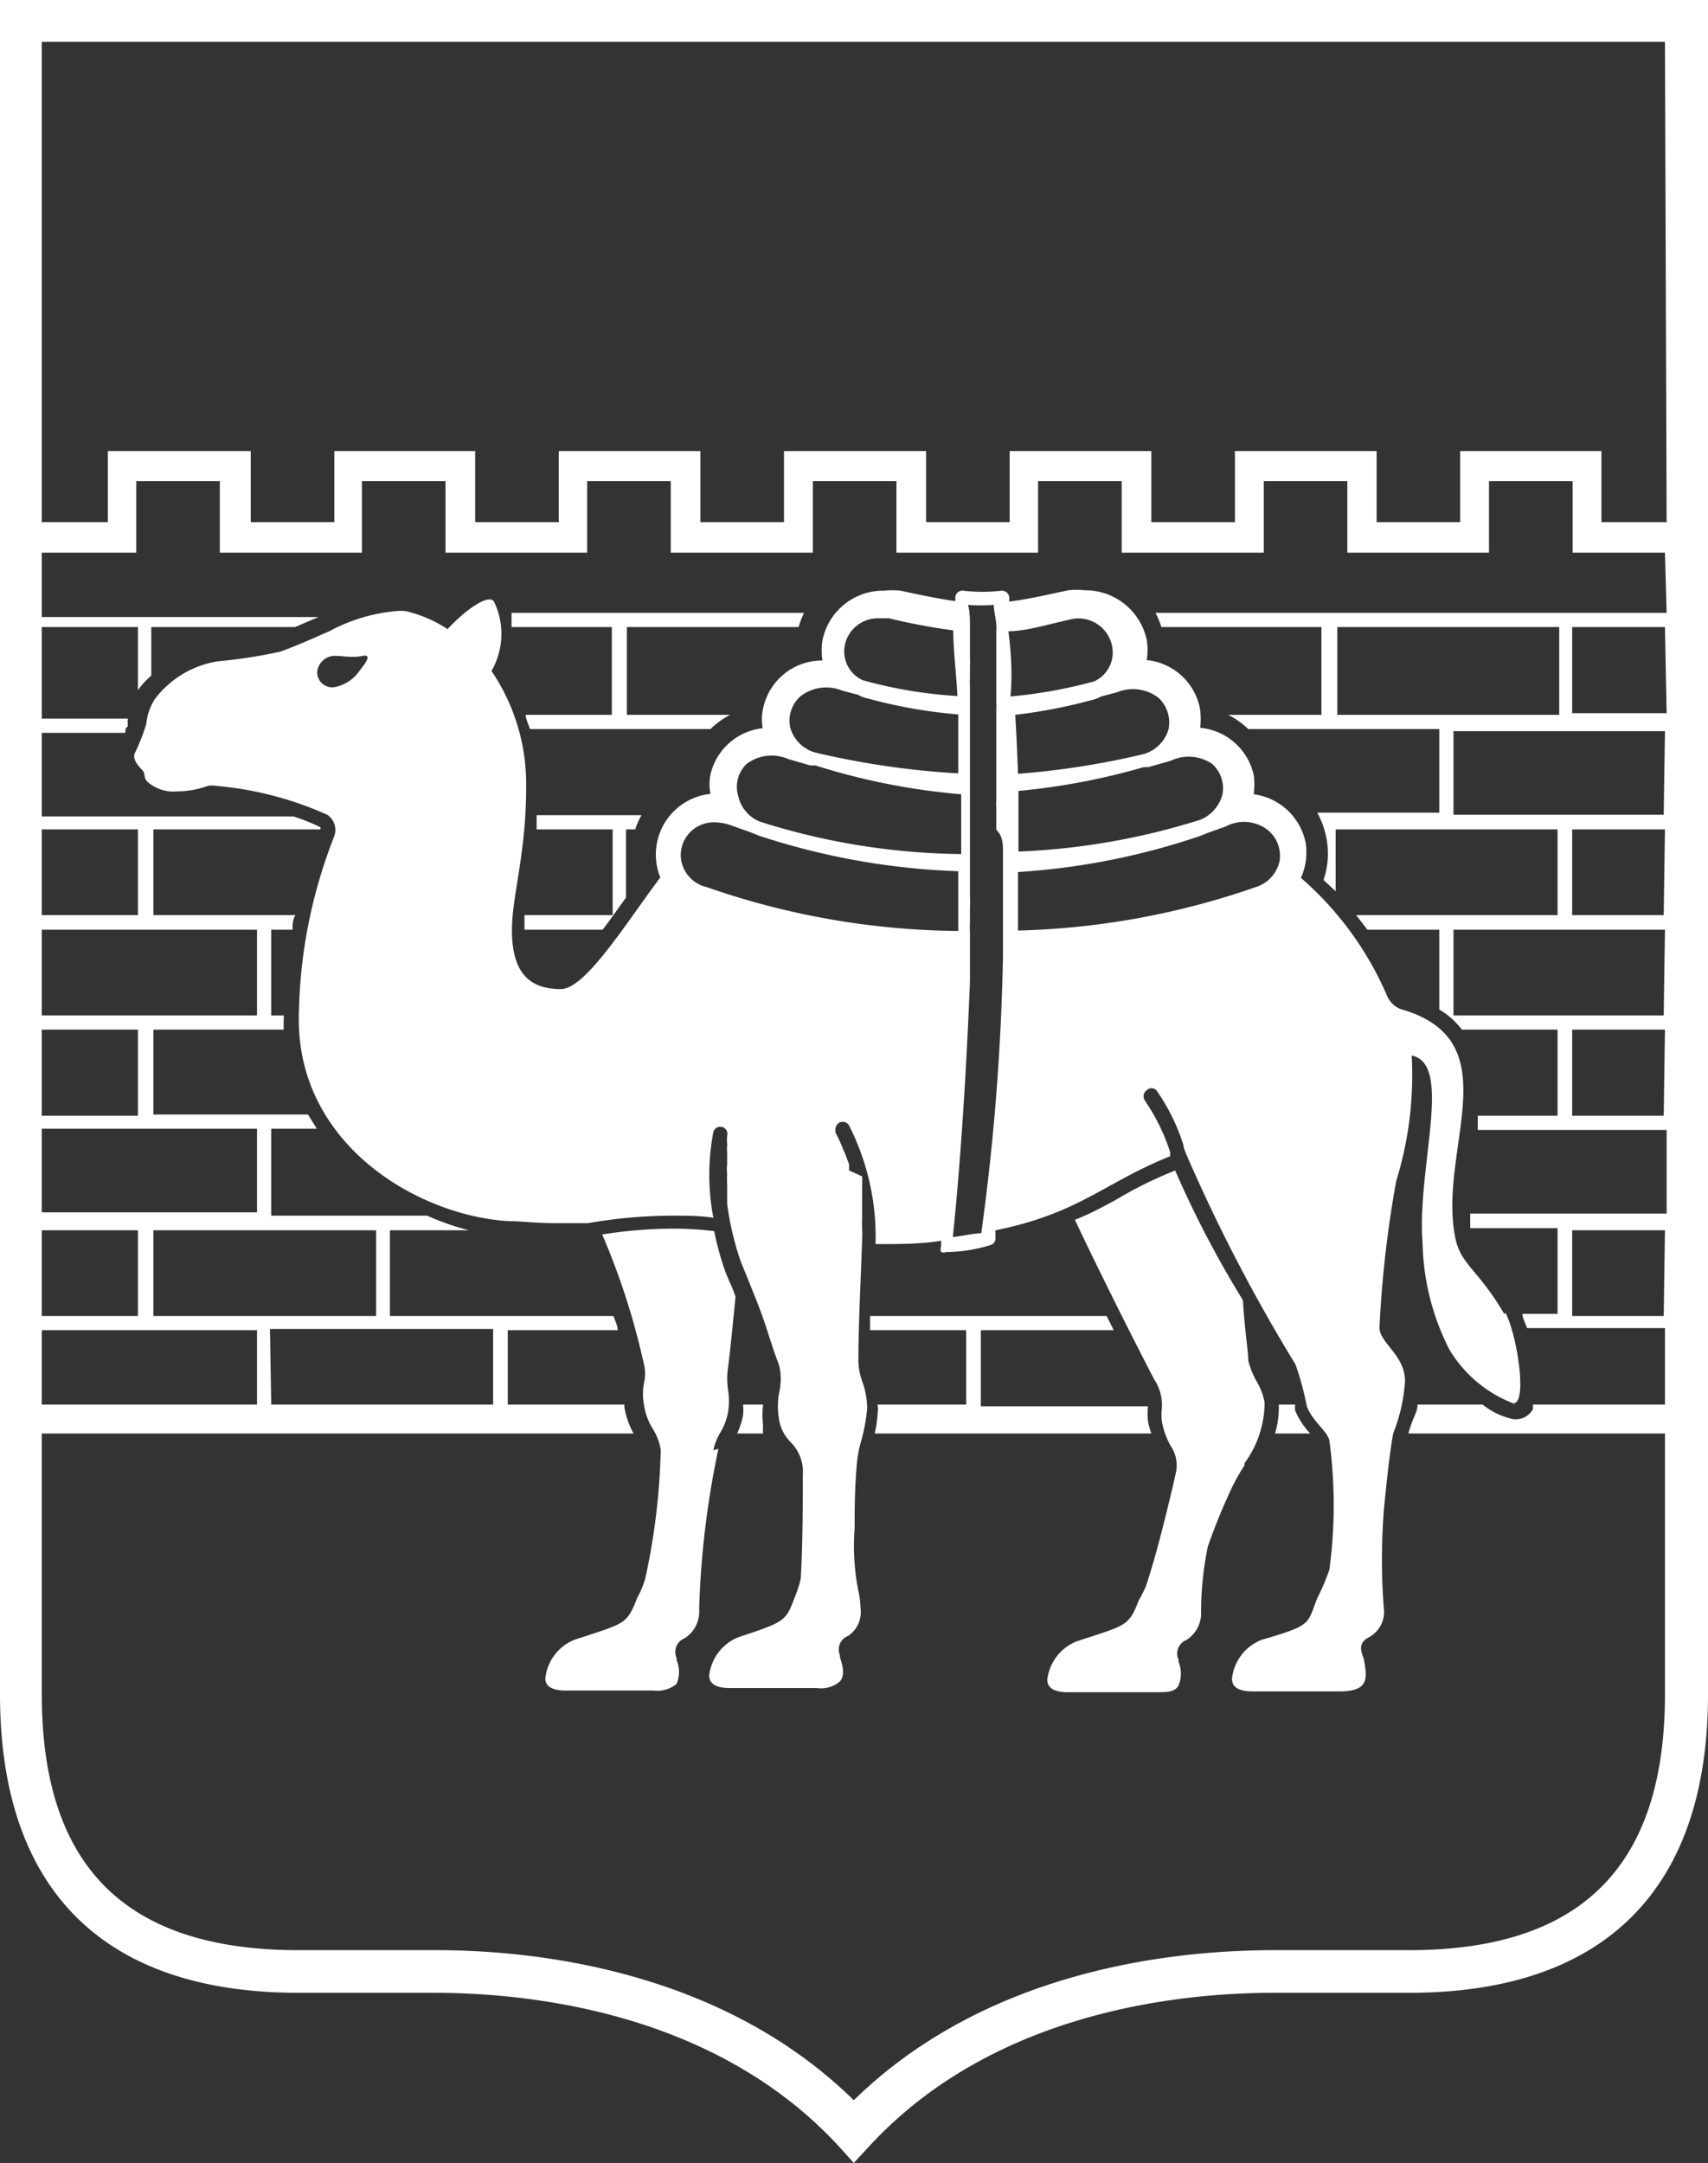 <svg xmlns="http://www.w3.org/2000/svg" viewBox="0 0 40.87 51.74"><rect x="0" y="0" width="40.87" height="51.74" fill="#333333" stroke="none"/><defs><style>.cls-1{fill:#fff;}</style></defs><g id="Слой_2" data-name="Слой 2"><g id="Перемена_2021" data-name="Перемена 2021"><g id="_4" data-name="4"><path class="cls-1" d="M29.78,35a2.45,2.45,0,0,0,.48-1.45,1.5,1.5,0,0,0-.17-.47,2,2,0,0,1-.22-.53c0-.22-.09-.77-.13-1.45A24.67,24.67,0,0,1,28.12,28a9.62,9.62,0,0,0-1.4.69c-.31.17-.62.34-1,.49C26.37,30.55,27.1,32,27.62,33a1.1,1.1,0,0,1,.18.7,1.45,1.45,0,0,0,0,.29,1.83,1.83,0,0,0,.22.61.82.82,0,0,1,.11.66l-.06.27c-.15.62-.39,1.65-.66,2.44-.07.15-.13.26-.16.31l0,0c-.22.57-.29.59-1.14.87l-.34.11a1.13,1.13,0,0,0-.71.92c0,.2.17.3.5.3h2.08c.29,0,.47,0,.56-.16a.74.74,0,0,0,0-.57v-.05a.35.35,0,0,1,.19-.47.76.76,0,0,0,.35-.69A7.86,7.86,0,0,1,28.9,37a14.33,14.33,0,0,1,.58-1.42,5.27,5.27,0,0,1,.3-.53"/><path class="cls-1" d="M14.42,22.24,14.6,22l.38-.53V19.84h.22a1.75,1.75,0,0,1,.15-.34H12.84c0,.12,0,.22,0,.34h1.82v2.05H12.55c0,.12,0,.24,0,.35Z"/><polygon class="cls-1" points="36.22 33.6 36.23 33.61 36.25 33.6 36.2 33.6 36.22 33.6"/><path class="cls-1" d="M0,0V40.53c0,4.67,2.47,7.14,7.14,7.14h3.24c2.35,0,6.74.48,9.68,3.66l.37.41.38-.41c2.94-3.18,7.33-3.66,9.68-3.66h3.23c4.67,0,7.15-2.47,7.15-7.14V0ZM1,19.84h2.3v2.05H1Zm0,2.4H6.15v2.05H1Zm0,2.39h2.3v2.06H1ZM1,27H6.15v2H1Zm5.46,4.79H11.8V33.6H6.49ZM9,31.48H3.67V29.43H9ZM1,29.43h2.3v2.05H1Zm0,2.39H6.15V33.6H1Zm38.81-.34H37.62V29.43h2.22Zm0-4.79H37.62V24.63h2.22Zm0-2.4H34.78V22.24h5.06Zm0-2.4H37.62V19.84h2.22Zm0-2.4H34.78v-2h5.06ZM32,15h5.31V17.1H32Zm7.88,2.06H37.62V15h2.22Zm0-2.4H27.65a2,2,0,0,1,.14.34h3.83V17.1H29.39a2.08,2.08,0,0,1,.48.34h4.57v2H31.52a2.12,2.12,0,0,1,.22.61,1.94,1.94,0,0,1-.07,1l.29.27V19.84h5.31v2.05H32.45l.27.35h1.72v1.91a1.82,1.82,0,0,1,.54.48h2.29v2.06H35.36c0,.11,0,.23,0,.34h4.52v2h-4.7c0,.12,0,.23,0,.35h2.09v2.05h-.84c0,.1.07.22.11.34h3.3V33.6H36.68a1.17,1.17,0,0,1,0,.11.46.46,0,0,1-.4.24h-.06a1.73,1.73,0,0,1-.74-.35H33.92c0,.15-.08.27-.12.39a2.64,2.64,0,0,0-.1.3h6.14v6.24c0,4.11-2,6.12-6.12,6.12H30.49c-2.43,0-6.87.47-10.06,3.59-3.18-3.12-7.63-3.59-10-3.59H7.14C3,46.65,1,44.64,1,40.53V34.29H15.16a2,2,0,0,1-.22-.63V33.6H12.15V31.82h2.63c0-.11-.06-.22-.1-.34H9.33V29.43h1.89a6.26,6.26,0,0,1-1-.35H6.49V27H7.58l-.21-.34H3.67V24.63H6.79a1.79,1.79,0,0,1,0-.24v-.1H6.49V22.24H7c0-.12,0-.24.07-.35H3.67V19.84h4v0l0-.05a4.49,4.49,0,0,0-.65-.26H1v-2H3c0-.06,0-.13.06-.15a.81.81,0,0,1,0-.19H1V15h2.3v1.51l0,0a2.07,2.07,0,0,1,.32-.35V15H7.06l.56-.24.06,0,.08,0,.08,0H1V13.22H3.26V11.51h2v1.71h3.4V11.51h2v1.71h3.39V11.51h2v1.71h3.4V11.51h2v1.71h3.39V11.51h2v1.71h3.4V11.51h2v1.71h3.39V11.51h2v1.71h2.21Zm0-2.17H38.32v-1.7H34.94v1.7h-2v-1.7H29.55v1.7h-2v-1.7H24.16v1.7h-2v-1.7H18.76v1.7h-2v-1.7H13.37v1.7h-2v-1.7H8v1.7H6v-1.7H2.58v1.7H1V1H39.84Z"/><path class="cls-1" d="M12.27,15h2.37V17.1H12.58c0,.11.07.23.1.34H17a2,2,0,0,1,.47-.34H15V15h4.11a2,2,0,0,1,.13-.34h-7c0,.11,0,.23,0,.34"/><path class="cls-1" d="M30.51,34.29h.84a1.87,1.87,0,0,1-.36-.55.74.74,0,0,1,0-.14H30.6a2.18,2.18,0,0,1-.09.69"/><path class="cls-1" d="M17.07,34.69a1.35,1.35,0,0,1,.16-.41,1.47,1.47,0,0,0,.19-.49,1.7,1.7,0,0,0,0-.55,1.84,1.84,0,0,1,0-.52c.06-.46.12-1.09.18-1.7l-.06-.17c-.06-.14-.13-.29-.19-.45a6.88,6.88,0,0,1-.26-.95,8.33,8.33,0,0,0-1-.06,11.08,11.08,0,0,0-1.68.14,17.35,17.35,0,0,1,1,3.11.93.93,0,0,1,0,.44,1.43,1.43,0,0,0,0,.53,1.5,1.5,0,0,0,.21.57,1.33,1.33,0,0,1,.19.5,15.87,15.87,0,0,1-.37,3.08,2.47,2.47,0,0,1-.2.48v0c-.22.57-.29.59-1.14.87l-.34.11a1.12,1.12,0,0,0-.71.92c0,.08,0,.3.5.3h2.08a.73.73,0,0,0,.56-.16.74.74,0,0,0,0-.57v-.05a.35.35,0,0,1,.19-.47.75.75,0,0,0,.35-.69,21.37,21.37,0,0,1,.46-3.84"/><path class="cls-1" d="M20.81,31.82h2.31V33.6H21a.74.74,0,0,1,0,.21,2.65,2.65,0,0,1-.07.48h6.62a2,2,0,0,1-.08-.29,1.51,1.51,0,0,1,0-.36v0h-4V31.82h3.18l-.17-.34H20.82c0,.12,0,.23,0,.34"/><path class="cls-1" d="M17.78,33.6a1.18,1.18,0,0,1,0,.26,2,2,0,0,1-.14.43h.62a1,1,0,0,1,0-.2,2,2,0,0,1,0-.49Z"/><path class="cls-1" d="M36,31.44c-.66-1.13-1.07-1.18-1.19-1.9-.38-2.1,1.34-4.65-1.29-5.4a.59.59,0,0,1-.33-.32A7.82,7.82,0,0,0,31.13,21a1.49,1.49,0,0,0,.11-.85A1.46,1.46,0,0,0,30,19a1.78,1.78,0,0,0,0-.46,1.45,1.45,0,0,0-1.28-1.13,2,2,0,0,0,0-.42,1.44,1.44,0,0,0-1.28-1.2,1.55,1.55,0,0,0,0-.48,1.5,1.5,0,0,0-1.48-1.19,1.87,1.87,0,0,0-.4,0c-.6.13-1,.22-1.41.27,0,0,0-.08,0-.11a.18.18,0,0,0-.18-.15,4,4,0,0,1-.92,0,.17.17,0,0,0-.19.19v.06c-.35-.05-.76-.13-1.31-.25a1.81,1.81,0,0,0-.4,0,1.48,1.48,0,0,0-1.47,1.19,1.55,1.55,0,0,0,0,.48A1.44,1.44,0,0,0,18.25,17a1.19,1.19,0,0,0,0,.42A1.44,1.44,0,0,0,17,18.53a1.19,1.19,0,0,0,0,.46,1.46,1.46,0,0,0-1.2,2c-.82,1.09-1.79,2.67-2.38,2.67-.76,0-1.17-.4-1.17-1.41,0-.82.34-1.83.34-3.41a4.81,4.81,0,0,0-.83-2.79,1.77,1.77,0,0,0,.06-1.66.12.12,0,0,0-.11-.05c-.23,0-.69.37-1,.71a3.08,3.08,0,0,0-1-.43,1,1,0,0,0-.25,0,4.11,4.11,0,0,0-1.56.47c-.2.09-.85.38-1.2.5a12.31,12.31,0,0,1-1.49.23,2.34,2.34,0,0,0-1.51.91,1.34,1.34,0,0,0-.2.59,5,5,0,0,1-.28.71c-.05.15.1.3.19.4s0,.17.14.29a.93.93,0,0,0,.69.21,2.12,2.12,0,0,0,.73-.13.58.58,0,0,1,.21,0,8.19,8.19,0,0,1,2.65.69A.44.44,0,0,1,8,20a12.09,12.09,0,0,0-.85,4.39c0,3,2.84,4.68,5,4.82.28,0,.7.05,1.14.05.26,0,.53,0,.78,0a11.82,11.82,0,0,1,2-.18c.35,0,.68,0,1,.05a5.45,5.45,0,0,1,0-2.05.17.17,0,0,1,.21-.12.17.17,0,0,1,.12.21,1.08,1.08,0,0,0,0,.19v.06a.59.59,0,0,0,0,.14v.3a.74.74,0,0,0,0,.21v0a2.17,2.17,0,0,0,0,.26v0l0,.24v0l0,.23v0a7,7,0,0,0,.33,1.39l.18.44c.16.4.3.74.42,1.11s.19.6.31.91a1.42,1.42,0,0,1,0,.68,1.85,1.85,0,0,0,0,.62,1,1,0,0,0,.29.56,1,1,0,0,1,.28.78v.14c0,.46,0,1.53-.05,2.34a2.78,2.78,0,0,1-.12.38l-.05.13c-.19.5-.25.53-1.31.88a1.12,1.12,0,0,0-.71.92c0,.2.17.3.49.3h2.09a.69.69,0,0,0,.55-.16c.12-.14.07-.37,0-.57l0-.05a.35.35,0,0,1,.2-.47.69.69,0,0,0,.29-.67,1.9,1.9,0,0,0-.05-.4,5.53,5.53,0,0,1-.09-1.5c0-.4,0-.93.05-1.5a2.66,2.66,0,0,1,.11-.6,4.45,4.45,0,0,0,.14-.76,1.85,1.85,0,0,0-.11-.63,1.64,1.64,0,0,1-.1-.49c0-.94.06-2,.09-2.93h0v0a1.77,1.77,0,0,0,0-.23v-.06a1.7,1.7,0,0,1,0-.22v-.1c0-.07,0-.14,0-.22s0-.09,0-.14l0-.19c0-.06,0-.13,0-.2a.83.83,0,0,0,0-.15L20.32,28a.74.74,0,0,1,0-.14l-.1-.27a1.17,1.17,0,0,1-.05-.11,3.39,3.39,0,0,0-.18-.39l0-.08a.2.2,0,0,1,.1-.16.18.18,0,0,1,.23.08,5.86,5.86,0,0,1,.63,2.83c.59,0,1.1,0,1.57-.08,0,0,0,.09,0,.13a.19.19,0,0,0,0,.14.15.15,0,0,0,.12,0h0a3.63,3.63,0,0,0,1.07-.17.16.16,0,0,0,.11-.14l0-.21c2-.4,2.64-1.16,4.18-1.77l0-.1a4.76,4.76,0,0,0-.61-1.24.18.18,0,0,1,.05-.24.16.16,0,0,1,.23,0,4.74,4.74,0,0,1,.65,1.32c0,.08.1.28.1.29A40.35,40.35,0,0,0,31,32.64a7,7,0,0,1,.27,1c.14.37.5.6.54.82a11.61,11.61,0,0,1,0,3.09,5.21,5.21,0,0,1-.29.68c-.25.64-.12.64-1.34,1a1.12,1.12,0,0,0-.7.93c0,.24.24.3.49.3h2.09c.69,0,.66-.31.58-.74,0-.1-.22-.38.11-.55a.7.7,0,0,0,.37-.6,15.26,15.26,0,0,1,0-2.52c.07-.7.14-1.36.22-1.77a4.06,4.06,0,0,0,.28-1.24c0-.64-.63-.92-.61-1.3a26.47,26.47,0,0,1,.4-3.49,8.59,8.59,0,0,0,.37-3c1,.2.12,2.68.26,4.48a5.86,5.86,0,0,0,.64,2.55,3.07,3.07,0,0,0,1.53,1.29h0c.36,0,.07-1.72-.19-2.17M8.6,16.05a.94.94,0,0,1-.61.39.36.36,0,0,1-.4-.35.42.42,0,0,1,.43-.4c.21,0,.4.05.66,0S8.69,15.93,8.6,16.05Zm11.62-.64a.81.81,0,0,1,.81-.62l.24,0a15,15,0,0,0,1.54.29c0,.47.07,1,.1,1.57a10.77,10.77,0,0,1-2.27-.38A.76.76,0,0,1,20.22,15.41Zm-1.07,1.25a1,1,0,0,1,1-.14l.38.1a.85.85,0,0,0,.24.09,11.91,11.91,0,0,0,2.16.38q0,.68,0,1.41a19.78,19.78,0,0,1-3.43-.5.87.87,0,0,1-.59-.59A.78.78,0,0,1,19.15,16.66Zm-1.28,1.61a1,1,0,0,1,1-.11l.52.15.12,0A16,16,0,0,0,23,19c0,.47,0,.95,0,1.43a16.42,16.42,0,0,1-4.8-.77.85.85,0,0,1-.53-.6A.76.76,0,0,1,17.87,18.27Zm-1,2.94a.8.8,0,0,1-.57-.63.78.78,0,0,1,.29-.74.8.8,0,0,1,.5-.17,1.29,1.29,0,0,1,.45.09l.42.15.2.08a17,17,0,0,0,4.77.85l0,1.43A18.72,18.72,0,0,1,16.88,21.21ZM24,20.4c0,.81,0,1.64,0,2.46h0a55.89,55.89,0,0,1-.52,6.64c-.17,0-.52.08-.68.09.17-1.62.32-3.83.41-6.12,0-.2,0-.39,0-.59v-.2c0-.13,0-.25,0-.38a1.93,1.93,0,0,1,0-.24v-.35a2.18,2.18,0,0,0,0-.25c0-.12,0-.24,0-.36v-.22c0-.14,0-.28,0-.43v-.15c0-.19,0-.38,0-.56V19c0-.12,0-.23,0-.34v-.76c0-.12,0-.24,0-.36s0-.11,0-.16,0-.34,0-.5v-.1c0-.13,0-.26,0-.38a.92.92,0,0,1,0-.16c0-.11,0-.21,0-.31a1,1,0,0,0,0-.17c0-.09,0-.18,0-.28s0-.1,0-.15,0-.19,0-.28,0-.09,0-.13,0-.33-.05-.45a4.28,4.28,0,0,0,.62,0c0,.13.05.33.06.47s0,.09,0,.14l0,.29c0,.05,0,.11,0,.16l0,.29c0,.06,0,.12,0,.18l0,.3c0,.06,0,.12,0,.18s0,.23,0,.35a.66.66,0,0,1,0,.14c0,.34,0,.7,0,1.06v.08c0,.16,0,.31,0,.47v.13c0,.15,0,.3,0,.45a.49.49,0,0,0,0,.12v.57C24,20,24,20.21,24,20.4Zm5-2.13a.78.78,0,0,1,.25.74.9.9,0,0,1-.53.6,16.59,16.59,0,0,1-4.35.76c0-.49,0-1,0-1.45a16.1,16.1,0,0,0,3-.57l.11,0,.53-.15A1,1,0,0,1,29,18.27ZM24.13,15.1c.4,0,.85-.14,1.47-.28a.82.82,0,0,1,1,.59.76.76,0,0,1-.42.89,11.41,11.41,0,0,1-2,.36C24.23,16.1,24.19,15.58,24.13,15.1Zm.16,2a12.59,12.59,0,0,0,1.82-.35.85.85,0,0,0,.24-.09l.38-.1a1,1,0,0,1,1,.14.81.81,0,0,1,.23.75.87.87,0,0,1-.6.59,19.28,19.28,0,0,1-3,.47C24.34,18,24.32,17.51,24.29,17.06Zm.07,5.2c0-.48,0-1,0-1.44A16.82,16.82,0,0,0,28.71,20l.2-.08.42-.15a.93.93,0,0,1,1,.08.8.8,0,0,1,.29.74.84.84,0,0,1-.57.63A18.69,18.69,0,0,1,24.36,22.26Z"/></g></g></g></svg>
